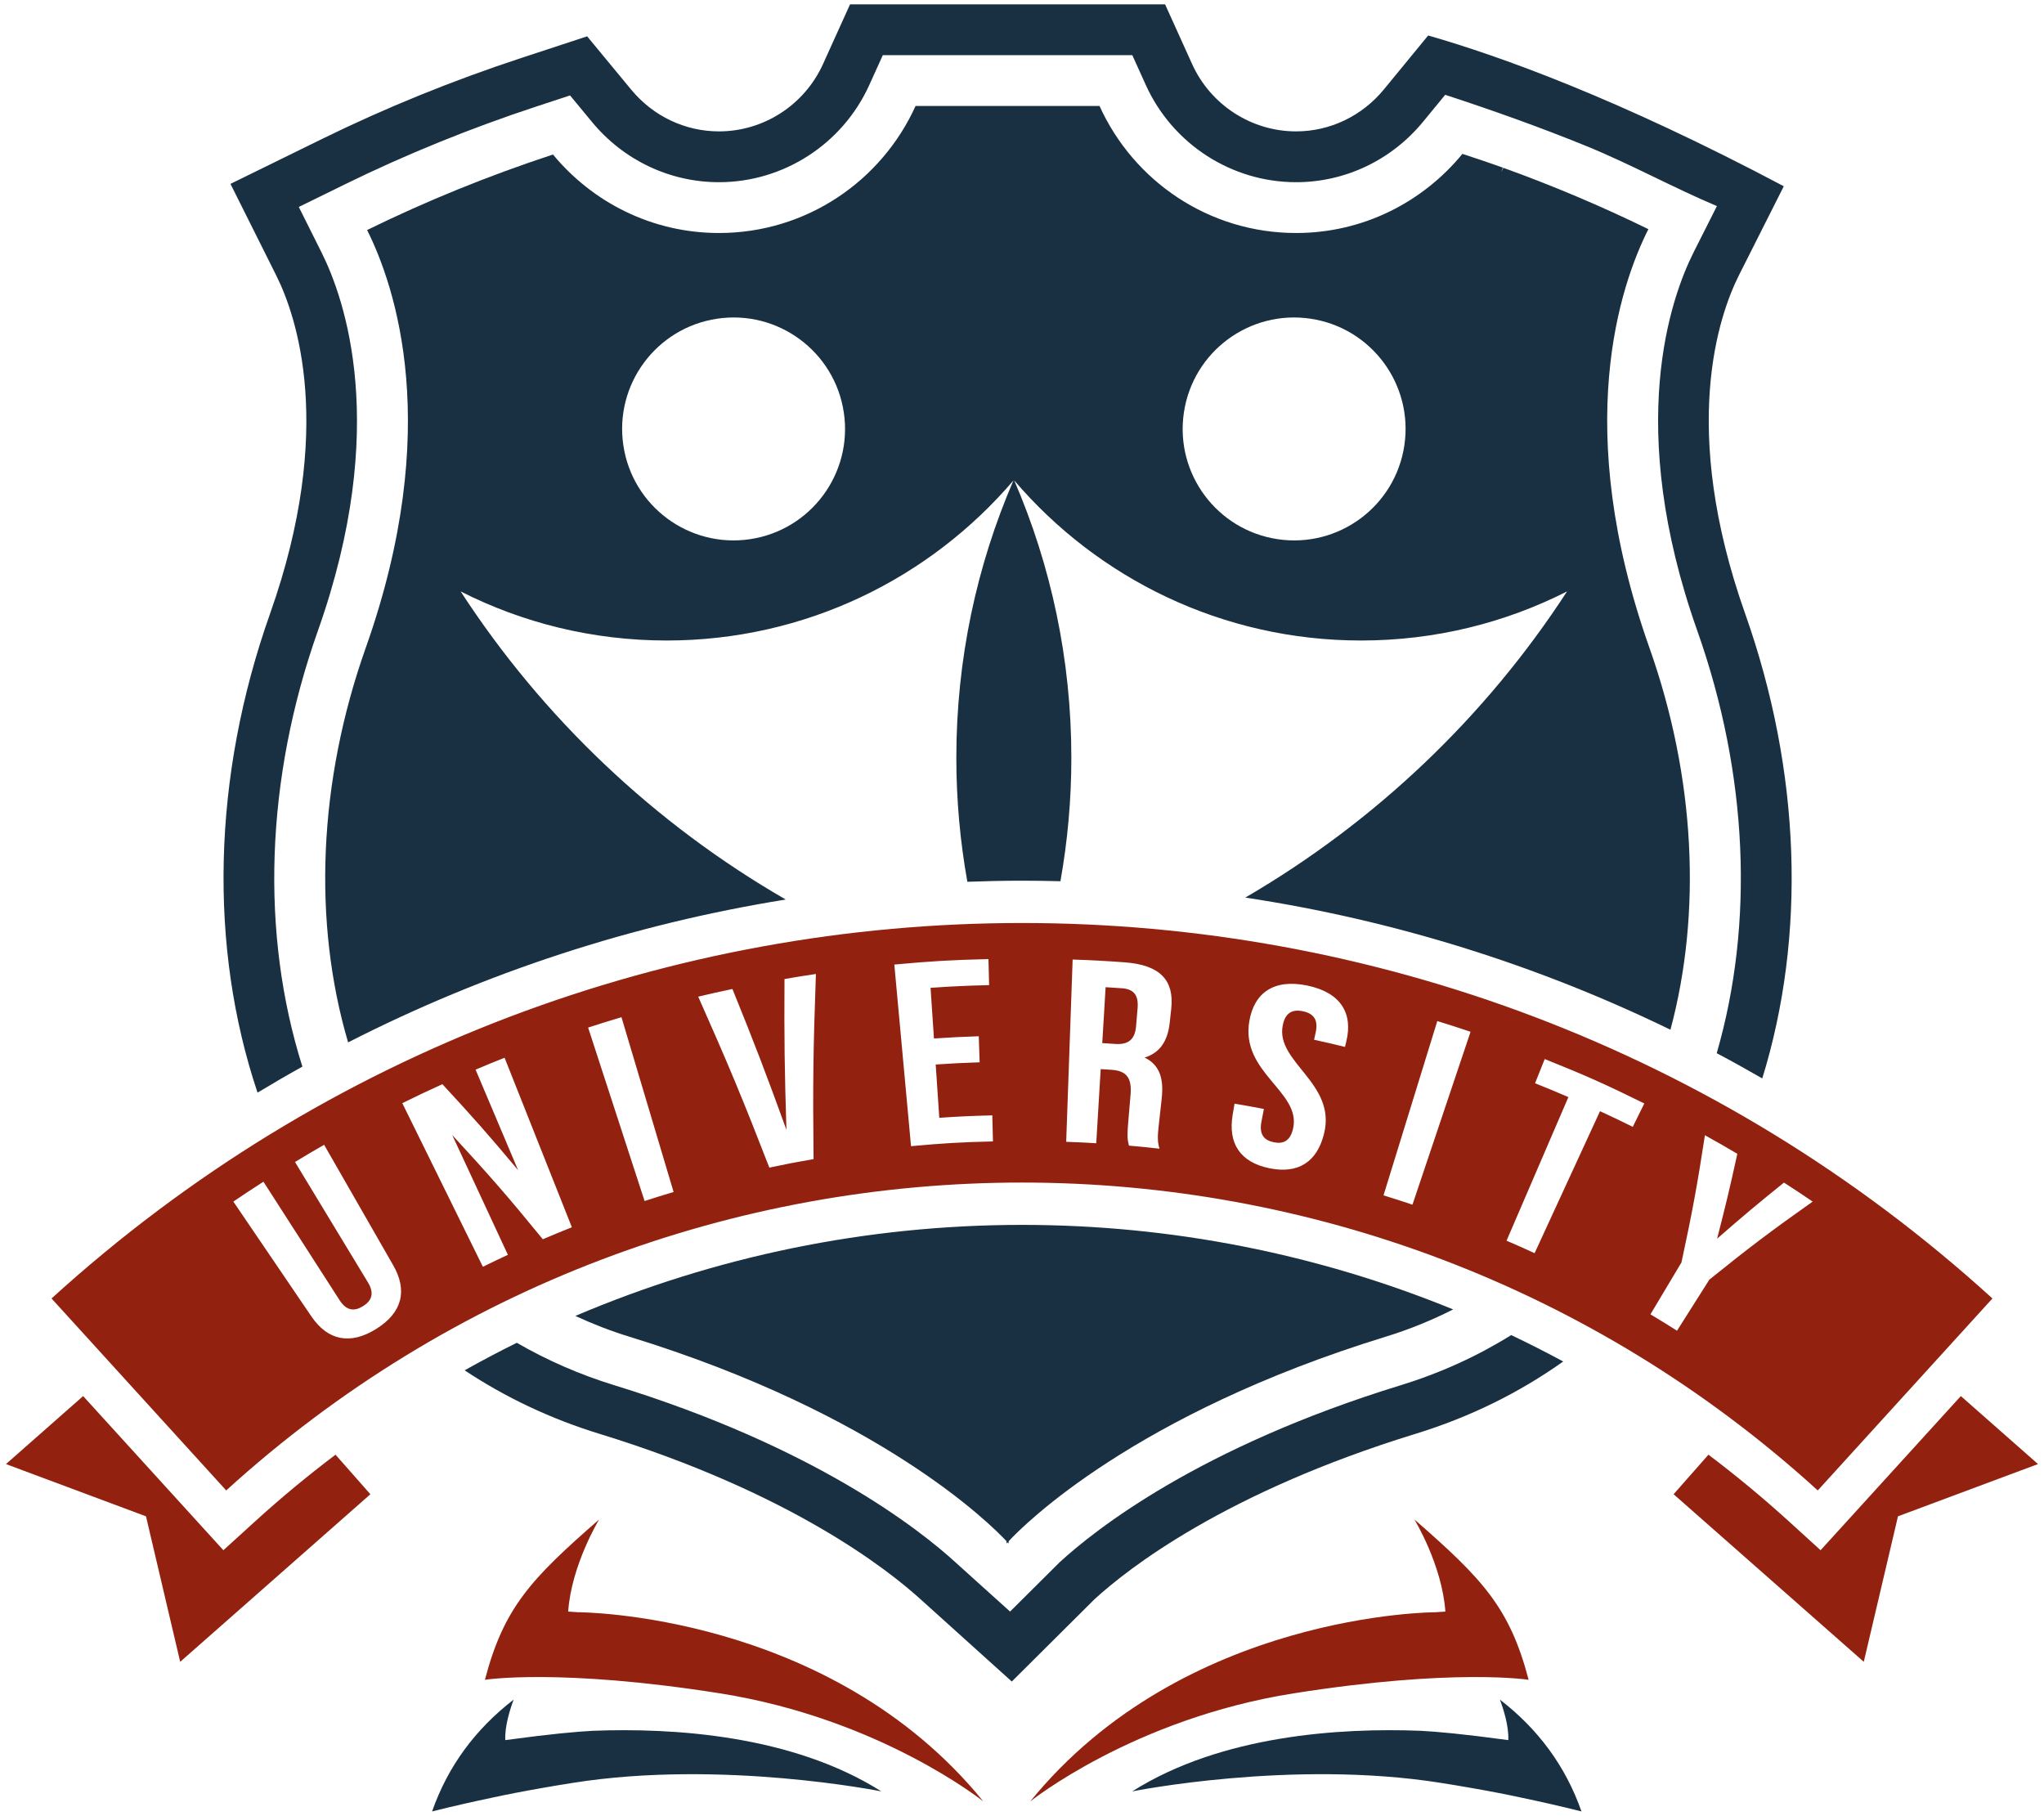 <svg width="233" height="207" viewBox="0 0 233 207" fill="none" xmlns="http://www.w3.org/2000/svg">
<path d="M29.032 173.456L25.464 176.703L9.476 159.133L0.68 166.883L16.642 172.839L20.54 189.424L42.22 170.322L38.248 165.813C35.075 168.208 31.999 170.756 29.032 173.456Z" fill="#92220F"/>
<path d="M174.252 191.473C172.099 183.238 168.977 179.95 161.23 173.197C161.23 173.197 164.388 178.373 164.762 183.696L163.658 183.77C163.658 183.77 134.961 183.77 117.434 205.341C117.434 205.341 129.183 195.903 147.48 193.014C165.778 190.125 174.252 191.473 174.252 191.473Z" fill="#92220F"/>
<path d="M223.52 159.132L207.532 176.702L203.964 173.455C200.997 170.755 197.921 168.207 194.749 165.812L190.777 170.32L212.457 189.422L216.355 172.837L232.317 166.881L223.52 159.132Z" fill="#92220F"/>
<path d="M65.871 183.769L64.767 183.695C65.141 178.373 68.299 173.196 68.299 173.196C60.552 179.949 57.43 183.238 55.277 191.472C55.277 191.472 63.751 190.124 82.049 193.013C100.346 195.902 112.095 205.34 112.095 205.34C94.568 183.769 65.871 183.769 65.871 183.769Z" fill="#92220F"/>
<path d="M129.503 116.973C129.572 116.156 129.607 115.748 129.676 114.931C129.801 113.451 129.26 112.745 127.891 112.647C127.147 112.594 126.775 112.569 126.031 112.525C125.878 115.074 125.802 116.349 125.648 118.899C126.227 118.934 126.517 118.952 127.096 118.993C128.476 119.088 129.363 118.631 129.503 116.973Z" fill="#92220F"/>
<path d="M207.211 169.888C213.848 162.594 220.485 155.3 227.122 148.006C164.411 90.943 68.586 90.943 5.875 148.006C12.512 155.3 19.149 162.594 25.786 169.888C77.21 123.096 155.788 123.096 207.211 169.888ZM191.673 143.901C192.91 138.162 193.446 135.259 194.349 129.4C195.834 130.225 196.573 130.649 198.042 131.516C197.188 135.413 196.726 137.349 195.736 141.192C198.726 138.584 200.251 137.305 203.357 134.798C204.674 135.647 205.328 136.08 206.629 136.964C201.782 140.392 199.425 142.174 194.853 145.859C193.378 148.188 192.641 149.352 191.167 151.681C189.962 150.918 189.356 150.545 188.137 149.815C189.552 147.45 190.259 146.267 191.673 143.901ZM174.983 123.474C175.424 122.371 175.645 121.819 176.086 120.716C180.685 122.556 182.959 123.568 187.438 125.778C186.913 126.844 186.65 127.376 186.124 128.442C184.637 127.708 183.89 127.352 182.389 126.66C179.406 133.134 177.915 136.371 174.932 142.845C173.659 142.258 173.02 141.973 171.735 141.42C174.554 134.873 175.964 131.6 178.784 125.053C177.27 124.401 176.51 124.085 174.983 123.474ZM163.841 116.386C165.362 116.855 166.121 117.1 167.633 117.608C164.984 125.491 163.659 129.433 161.01 137.316C159.694 136.874 159.034 136.661 157.71 136.253C160.162 128.306 161.388 124.333 163.841 116.386ZM140.515 127.062C140.6 126.558 140.642 126.306 140.727 125.803C142.067 126.028 142.737 126.148 144.073 126.404C143.961 126.987 143.905 127.279 143.793 127.862C143.513 129.32 144.102 129.975 145.197 130.2C146.292 130.425 147.093 130.055 147.41 128.604C148.324 124.426 141.421 122.275 142.409 116.418C142.962 113.138 145.235 111.559 149.012 112.337C152.789 113.115 154.261 115.467 153.471 118.698C153.409 118.952 153.378 119.079 153.316 119.333C151.911 118.99 151.206 118.826 149.795 118.516C149.869 118.179 149.906 118.011 149.98 117.675C150.299 116.225 149.729 115.518 148.516 115.268C147.304 115.017 146.502 115.44 146.219 116.898C145.404 121.097 152.347 123.439 150.935 129.208C150.144 132.439 147.994 133.839 144.687 133.159C141.378 132.476 139.964 130.342 140.515 127.062ZM122.273 109.372C124.651 109.456 125.839 109.52 128.213 109.692C132.289 109.987 133.862 111.786 133.513 114.974C133.442 115.624 133.406 115.948 133.335 116.598C133.103 118.723 132.175 120.019 130.478 120.548C132.248 121.399 132.664 123.038 132.427 125.193C132.287 126.468 132.217 127.106 132.077 128.381C131.967 129.385 131.919 130.126 132.174 130.932C130.784 130.776 130.089 130.707 128.696 130.586C128.556 130.037 128.458 129.701 128.601 128.015C128.711 126.713 128.767 126.062 128.877 124.76C129.04 122.836 128.376 122.057 126.725 121.944C126.223 121.91 125.972 121.894 125.47 121.864C125.267 125.244 125.166 126.933 124.963 130.313C123.593 130.231 122.908 130.198 121.537 130.15C121.832 121.839 121.979 117.683 122.273 109.372ZM112.677 109.321C112.706 110.509 112.721 111.103 112.75 112.29C110.079 112.355 108.743 112.417 106.076 112.596C106.231 114.907 106.309 116.063 106.464 118.374C108.506 118.237 109.528 118.186 111.572 118.118C111.612 119.305 111.631 119.899 111.671 121.087C109.667 121.154 108.665 121.204 106.663 121.338C106.826 123.768 106.908 124.983 107.071 127.413C109.486 127.251 110.696 127.196 113.115 127.136C113.144 128.324 113.159 128.917 113.188 130.105C109.448 130.197 107.578 130.305 103.85 130.648C103.088 122.367 102.708 118.226 101.946 109.945C106.23 109.551 108.379 109.427 112.677 109.321ZM83.492 112.73C86.079 119.117 87.31 122.33 89.649 128.79C89.433 121.924 89.388 118.484 89.426 111.594C90.857 111.348 91.574 111.233 93.008 111.019C92.7 119.473 92.646 123.695 92.74 132.12C90.719 132.471 89.71 132.665 87.7 133.091C84.651 125.236 83.029 121.336 79.591 113.605C81.148 113.235 81.928 113.06 83.492 112.73ZM70.843 115.945C73.22 123.914 74.409 127.899 76.785 135.869C75.458 136.265 74.797 136.471 73.478 136.9C70.904 128.992 69.617 125.038 67.042 117.13C68.558 116.637 69.318 116.4 70.843 115.945ZM50.431 123.582C53.994 127.431 55.721 129.393 59.062 133.384C57.122 128.799 56.153 126.507 54.213 121.923C55.53 121.366 56.191 121.094 57.518 120.568C60.587 128.297 62.121 132.162 65.19 139.891C63.859 140.42 63.196 140.693 61.876 141.257C57.909 136.402 55.843 134.023 51.55 129.376C54.088 134.839 55.357 137.57 57.895 143.032C56.751 143.564 56.181 143.837 55.046 144.396C51.372 136.936 49.534 133.205 45.86 125.745C47.677 124.85 48.592 124.417 50.431 123.582ZM30.03 134.698C33.498 140.095 35.233 142.793 38.701 148.19C39.504 149.44 40.404 149.492 41.384 148.88C42.364 148.268 42.709 147.438 41.939 146.167C38.614 140.68 36.952 137.937 33.628 132.45C34.949 131.649 35.613 131.257 36.948 130.491C40.098 135.984 41.673 138.73 44.823 144.223C46.478 147.109 45.85 149.624 42.89 151.475C39.93 153.326 37.369 152.807 35.499 150.056C31.94 144.819 30.16 142.2 26.601 136.963C27.964 136.039 28.65 135.585 30.03 134.698Z" fill="#92220F"/>
<path d="M29.358 124.544C31.048 123.528 32.749 122.533 34.47 121.578C29.685 106.425 30.233 88.826 36.247 71.872C44.459 48.672 39.277 34.028 36.669 28.809L34.06 23.59L39.298 21.021C46.276 17.598 53.655 14.601 61.229 12.111L64.982 10.878L67.5 13.923C71.097 18.273 76.367 20.768 81.959 20.768C89.321 20.768 96.046 16.419 99.092 9.69L100.633 6.287H129.074L130.614 9.69C133.659 16.419 140.384 20.768 147.747 20.768C153.349 20.768 158.627 18.252 162.229 13.866L164.742 10.806C170.135 12.57 175.484 14.475 180.741 16.612C185.841 18.685 190.659 21.357 195.713 23.492C194.836 25.231 193.953 26.982 193.074 28.726C190.446 33.942 185.222 48.586 193.471 71.874C199.275 88.262 199.974 105.25 195.694 120.048C197.441 120.974 199.17 121.936 200.886 122.924C205.911 106.67 205.302 87.931 198.93 69.94C191.427 48.757 195.952 35.883 198.246 31.332C198.246 31.332 202.993 21.913 203.338 21.23C184.591 11.293 171.063 6.415 162.825 4.052C162.808 4.061 162.784 4.066 162.773 4.078C162.56 4.337 157.755 10.19 157.755 10.19C155.257 13.231 151.609 14.976 147.748 14.976C142.655 14.976 138.001 11.963 135.891 7.302L132.811 0.495H96.898L93.817 7.301C91.707 11.963 87.053 14.976 81.96 14.976C78.1 14.976 74.457 13.247 71.964 10.232L66.929 4.142L59.422 6.609C51.594 9.182 43.966 12.281 36.749 15.821L26.272 20.96L31.49 31.398C33.768 35.955 38.26 48.834 30.79 69.936C24.193 88.53 23.775 107.918 29.358 124.544Z" fill="#183041"/>
<path d="M114.858 175.81C114.925 175.889 114.98 175.936 114.98 175.936V175.676C116.733 173.781 129.325 161.165 157.96 152.363C160.682 151.527 163.238 150.477 165.647 149.255C150.193 142.941 133.535 139.619 116.5 139.619C98.813 139.619 81.535 143.203 65.586 149.996C67.543 150.902 69.588 151.702 71.741 152.364C100.383 161.167 112.968 173.783 114.736 175.677V175.937C114.736 175.937 114.783 175.889 114.858 175.81Z" fill="#183041"/>
<path d="M170.979 193.732C171.4 194.859 172.007 196.779 171.932 198.346C166.709 197.638 163.779 197.38 161.932 197.284C152.841 196.935 139.253 197.751 129.066 204.19C129.066 204.19 147.288 200.525 164.236 203.221C164.641 203.285 165.034 203.349 165.419 203.412C165.419 203.412 166.232 203.539 167.604 203.781C169.947 204.189 171.873 204.566 173.448 204.911C175.516 205.343 177.849 205.867 180.275 206.476C178.461 201.295 175.317 197.078 170.979 193.732Z" fill="#183041"/>
<path d="M67.599 197.284C65.752 197.38 62.822 197.638 57.599 198.346C57.524 196.778 58.131 194.858 58.552 193.732C54.214 197.079 51.07 201.295 49.254 206.477C51.681 205.868 54.013 205.345 56.082 204.912C57.657 204.567 59.583 204.19 61.926 203.782C63.298 203.539 64.111 203.413 64.111 203.413C64.496 203.35 64.889 203.286 65.295 203.222C82.243 200.525 100.465 204.191 100.465 204.191C90.278 197.751 76.69 196.935 67.599 197.284Z" fill="#183041"/>
<path d="M161.358 163.435C167.536 161.538 173.168 158.758 178.196 155.19C176.244 154.136 174.268 153.131 172.267 152.18C168.408 154.583 164.196 156.506 159.658 157.899C136.702 164.956 124.833 174.354 120.769 178.095L115.14 183.695L108.945 178.109C104.842 174.354 92.891 164.922 70.037 157.899C66.072 156.681 62.361 155.05 58.91 153.058C56.903 154.051 54.922 155.098 52.965 156.196C57.615 159.282 62.752 161.72 68.335 163.435C90.071 170.115 101.241 178.911 105.067 182.411L115.336 191.669L124.771 182.283C128.599 178.779 139.681 170.098 161.358 163.435Z" fill="#183041"/>
<path d="M141.954 102.311C158.832 104.869 175.156 109.955 190.418 117.374C193.993 104.036 193.266 88.642 188.012 73.808C179.121 48.705 184.687 32.501 187.903 26.12C182.548 23.502 177.03 21.169 171.371 19.129C171.274 19.291 171.22 19.463 171.118 19.625L171.318 19.109C169.793 18.56 168.25 18.047 166.704 17.541C162.198 23.029 155.403 26.559 147.746 26.559C137.77 26.559 129.199 20.611 125.337 12.078H104.367C100.505 20.611 91.935 26.559 81.958 26.559C74.33 26.559 67.543 23.065 63.036 17.613C55.741 20.011 48.659 22.879 41.848 26.22C45.076 32.677 50.538 48.85 41.704 73.808C36.251 89.179 35.656 105.153 39.681 118.815C55.327 110.836 72.142 105.332 89.568 102.534C74.616 93.907 61.892 81.852 52.509 67.413C59.561 70.99 67.538 73.008 75.986 73.008C91.819 73.008 105.996 65.926 115.528 54.76C111.34 64.46 109.014 75.153 109.014 86.391C109.014 91.211 109.452 95.927 110.271 100.511C112.341 100.435 114.415 100.386 116.494 100.386C117.959 100.386 119.421 100.409 120.881 100.447C121.693 95.883 122.126 91.188 122.126 86.391C122.126 75.154 119.801 64.46 115.613 54.76C125.146 65.926 139.322 73.008 155.155 73.008C163.604 73.008 171.58 70.99 178.632 67.413C169.331 81.73 156.741 93.7 141.954 102.311ZM85.511 61.457C78.572 62.499 72.102 57.719 71.06 50.781C70.017 43.842 74.797 37.372 81.736 36.33C88.675 35.288 95.145 40.068 96.187 47.006C97.23 53.945 92.45 60.415 85.511 61.457ZM160.084 50.781C159.042 57.72 152.572 62.5 145.633 61.457C138.694 60.415 133.914 53.945 134.957 47.006C135.999 40.067 142.469 35.287 149.408 36.33C156.347 37.372 161.126 43.842 160.084 50.781Z" fill="#183041"/>
</svg>
